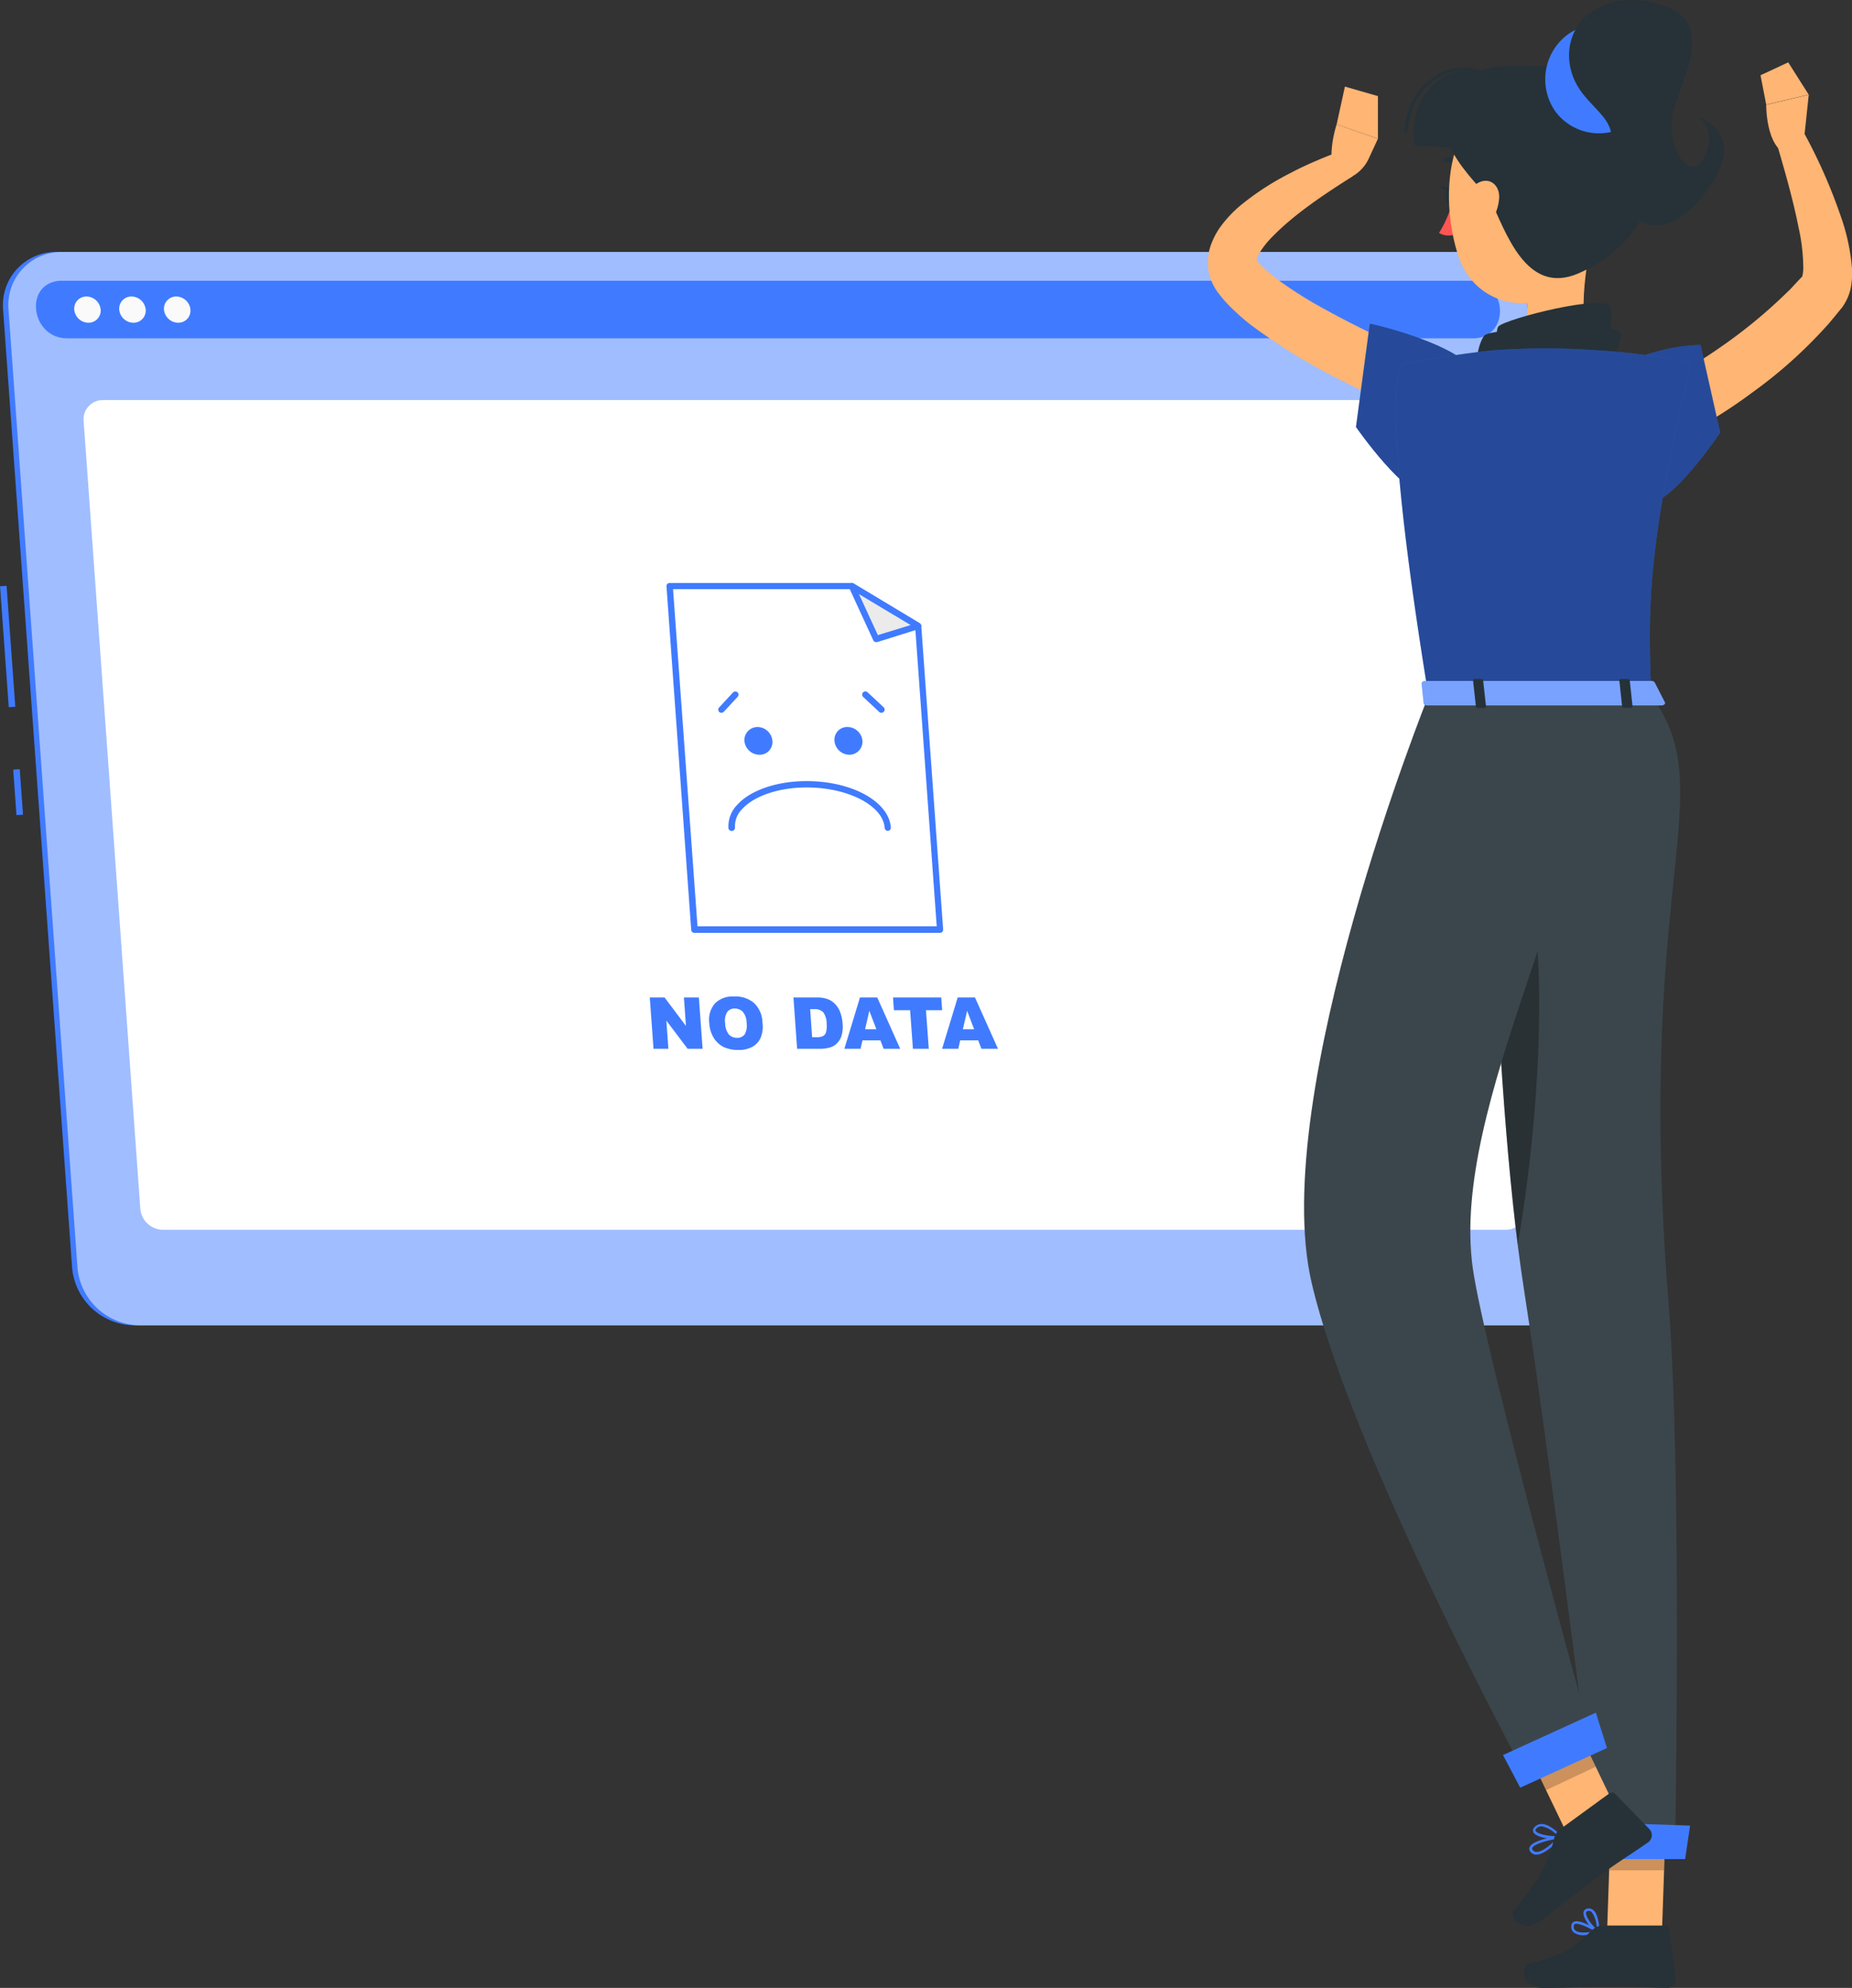 <svg xmlns="http://www.w3.org/2000/svg" xmlns:xlink="http://www.w3.org/1999/xlink" viewBox="0 0 282.57 303.24"><rect x="0" y="0" width="282.57" height="303.24" fill="#333333" stroke="none"/><defs><clipPath id="clip-path" transform="translate(-97.94 -114.7)"><rect width="498.29" height="500" style="fill:none"/></clipPath></defs><g id="Layer_2" data-name="Layer 2"><g id="Character"><g style="clip-path:url(#clip-path)"><rect x="98.61" y="204.08" width="1" height="18.49" transform="translate(-113.01 -107.03) rotate(-4.12)" style="fill:#407bff"/><rect x="100.21" y="232.06" width="1" height="6.96" transform="translate(-114.61 -106.86) rotate(-4.12)" style="fill:#407bff"/><path d="M332.54,316.87H118.38a9.64,9.64,0,0,1-9.44-8.81L98.41,161.93a8.11,8.11,0,0,1,8.18-8.8H320.75a9.65,9.65,0,0,1,9.44,8.8l10.52,146.13A8.11,8.11,0,0,1,332.54,316.87Z" transform="translate(-97.94 -114.7)" style="fill:#407bff"/><path d="M333.36,316.87H119.2a9.65,9.65,0,0,1-9.44-8.81L99.24,161.93a8.1,8.1,0,0,1,8.17-8.8H321.57a9.65,9.65,0,0,1,9.44,8.8l10.52,146.13A8.11,8.11,0,0,1,333.36,316.87Z" transform="translate(-97.94 -114.7)" style="fill:#407bff"/><path d="M333.36,316.87H119.2a9.65,9.65,0,0,1-9.44-8.81L99.24,161.93a8.1,8.1,0,0,1,8.17-8.8H321.57a9.65,9.65,0,0,1,9.44,8.8l10.52,146.13A8.11,8.11,0,0,1,333.36,316.87Z" transform="translate(-97.94 -114.7)" style="fill:#fff;opacity:0.5"/><path d="M321.88,157.53H107.73q-.37,0-.72,0c-5.48.45-4.36,8.78,1.17,8.78H322.7c5.53,0,5.44-8.33-.1-8.78Q322.26,157.53,321.88,157.53Z" transform="translate(-97.94 -114.7)" style="fill:#407bff"/><path d="M113.3,161.93a1.85,1.85,0,0,1-1.87,2,2.19,2.19,0,0,1-2.16-2,1.85,1.85,0,0,1,1.87-2A2.21,2.21,0,0,1,113.3,161.93Z" transform="translate(-97.94 -114.7)" style="fill:#fafafa"/><path d="M120.17,161.93a1.85,1.85,0,0,1-1.87,2,2.2,2.2,0,0,1-2.17-2,1.86,1.86,0,0,1,1.88-2A2.21,2.21,0,0,1,120.17,161.93Z" transform="translate(-97.94 -114.7)" style="fill:#fafafa"/><path d="M127,161.93a1.85,1.85,0,0,1-1.87,2,2.2,2.2,0,0,1-2.17-2,1.86,1.86,0,0,1,1.87-2A2.21,2.21,0,0,1,127,161.93Z" transform="translate(-97.94 -114.7)" style="fill:#fafafa"/><path d="M327.68,302.29H122.78a3.49,3.49,0,0,1-3.43-3.2L110.7,178.92a2.93,2.93,0,0,1,3-3.19H318.57a3.49,3.49,0,0,1,3.42,3.19l8.65,120.17A2.93,2.93,0,0,1,327.68,302.29Z" transform="translate(-97.94 -114.7)" style="fill:#fff"/><polygon points="143.41 141.8 140.07 95.48 129.97 89.4 102.16 89.4 105.94 141.8 143.41 141.8" style="fill:#fff"/><path d="M241.36,257H203.88a.48.48,0,0,1-.48-.45l-3.77-52.4a.5.5,0,0,1,.12-.37.53.53,0,0,1,.36-.15h27.8a.43.43,0,0,1,.25.07l10.11,6.08a.5.5,0,0,1,.23.38l3.34,46.32a.5.5,0,0,1-.13.37A.47.47,0,0,1,241.36,257Zm-37-1h36.5l-3.28-45.55-9.77-5.88H200.63Z" transform="translate(-97.94 -114.7)" style="fill:#407bff"/><polygon points="140.07 95.48 129.97 89.4 133.68 97.46 140.07 95.48" style="fill:#ebebeb"/><path d="M231.62,212.65a.5.5,0,0,1-.44-.28l-3.71-8.06a.49.49,0,0,1,.12-.57.48.48,0,0,1,.57-.05l10.11,6.08a.51.51,0,0,1,.23.48.47.47,0,0,1-.34.4l-6.39,2ZM229,205.33l2.88,6.25,5-1.53Z" transform="translate(-97.94 -114.7)" style="fill:#407bff"/><path d="M215.79,227.71a1.94,1.94,0,0,1-2,2.12,2.31,2.31,0,0,1-2.27-2.12,2,2,0,0,1,2-2.11A2.31,2.31,0,0,1,215.79,227.71Z" transform="translate(-97.94 -114.7)" style="fill:#407bff"/><path d="M229.53,227.71a2,2,0,0,1-2,2.12,2.31,2.31,0,0,1-2.27-2.12,1.94,1.94,0,0,1,2-2.11A2.31,2.31,0,0,1,229.53,227.71Z" transform="translate(-97.94 -114.7)" style="fill:#407bff"/><path d="M233.4,241.44a.48.48,0,0,1-.48-.45c-.24-3.4-5.58-6.17-11.9-6.17-4.18,0-7.94,1.25-9.8,3.25a3.71,3.71,0,0,0-1.14,2.86.49.49,0,0,1-1,.06,4.71,4.71,0,0,1,1.4-3.58c2-2.19,6.07-3.56,10.51-3.56,6.93,0,12.58,3.11,12.87,7.08a.48.48,0,0,1-.45.51Z" transform="translate(-97.94 -114.7)" style="fill:#407bff"/><path d="M208,223.43a.53.53,0,0,1-.33-.13.5.5,0,0,1,0-.69l2.12-2.29a.5.5,0,0,1,.69,0,.49.49,0,0,1,0,.68l-2.12,2.29A.52.52,0,0,1,208,223.43Z" transform="translate(-97.94 -114.7)" style="fill:#407bff"/><path d="M232.41,223.43a.51.51,0,0,1-.33-.13L229.63,221a.49.49,0,0,1,0-.69.5.5,0,0,1,.69,0l2.45,2.29a.47.47,0,0,1,0,.68A.48.48,0,0,1,232.41,223.43Z" transform="translate(-97.94 -114.7)" style="fill:#407bff"/><path d="M197.08,266.86h2.26l3.26,4.34-.31-4.34h2.28l.57,7.83h-2.28l-3.25-4.3.31,4.3h-2.27Z" transform="translate(-97.94 -114.7)" style="fill:#407bff"/><path d="M206.16,270.78a3.8,3.8,0,0,1,.85-3,3.74,3.74,0,0,1,2.9-1.07,4.35,4.35,0,0,1,3.09,1,4.23,4.23,0,0,1,1.27,2.94A4.53,4.53,0,0,1,214,273a3,3,0,0,1-1.24,1.37,4.16,4.16,0,0,1-2.14.49,5.23,5.23,0,0,1-2.22-.42,3.78,3.78,0,0,1-1.51-1.34A4.76,4.76,0,0,1,206.16,270.78Zm2.42,0a2.87,2.87,0,0,0,.56,1.71,1.63,1.63,0,0,0,1.24.52,1.38,1.38,0,0,0,1.17-.51,2.8,2.8,0,0,0,.3-1.82,2.63,2.63,0,0,0-.56-1.62,1.66,1.66,0,0,0-1.25-.51,1.35,1.35,0,0,0-1.14.52A2.49,2.49,0,0,0,208.58,270.79Z" transform="translate(-97.94 -114.7)" style="fill:#407bff"/><path d="M219,266.86h3.59a4.51,4.51,0,0,1,1.74.29,3.06,3.06,0,0,1,1.14.83,3.76,3.76,0,0,1,.71,1.25,5.86,5.86,0,0,1,.31,1.52,5.08,5.08,0,0,1-.15,1.95,2.91,2.91,0,0,1-.71,1.16,2.33,2.33,0,0,1-1.05.62,5.49,5.49,0,0,1-1.42.21h-3.6Zm2.55,1.78.3,4.28h.6a2.4,2.4,0,0,0,1.06-.17,1,1,0,0,0,.46-.59,3.7,3.7,0,0,0,.09-1.36,2.78,2.78,0,0,0-.53-1.7,1.81,1.81,0,0,0-1.38-.46Z" transform="translate(-97.94 -114.7)" style="fill:#407bff"/><path d="M232.27,273.4h-2.74l-.29,1.29h-2.47l2.38-7.83h2.64l3.5,7.83h-2.53Zm-.62-1.69-1.07-2.82-.65,2.82Z" transform="translate(-97.94 -114.7)" style="fill:#407bff"/><path d="M234.19,266.86h7.36l.14,1.94h-2.47l.43,5.89h-2.42l-.43-5.89h-2.47Z" transform="translate(-97.94 -114.7)" style="fill:#407bff"/><path d="M247.19,273.4h-2.75l-.29,1.29h-2.47l2.38-7.83h2.64l3.51,7.83h-2.53Zm-.62-1.69-1.07-2.82-.65,2.82Z" transform="translate(-97.94 -114.7)" style="fill:#407bff"/><path d="M348.51,174.79c.9-.45,2-1,2.95-1.57s2-1.12,3-1.72c2-1.21,3.93-2.4,5.81-3.72a77.45,77.45,0,0,0,10.51-8.66c.42-.38.77-.8,1.16-1.21l.57-.61.29-.3.14-.16h0l0,0c-.14.27,0,.19,0-.07a5.39,5.39,0,0,0,.14-1.09,29.22,29.22,0,0,0-.73-6.32c-.89-4.48-2.24-9.1-3.57-13.62l3.89-1.7a82.12,82.12,0,0,1,6.11,13.6,31.57,31.57,0,0,1,1.72,7.89,12.78,12.78,0,0,1-.08,2.51,7.71,7.71,0,0,1-1.23,3.28l-.16.24-.13.16-.16.19-.31.38-.61.75c-.42.49-.81,1-1.26,1.47a70.87,70.87,0,0,1-11.38,10.15c-2,1.49-4.12,2.91-6.28,4.19-1.08.66-2.17,1.28-3.28,1.89s-2.19,1.17-3.46,1.77Z" transform="translate(-97.94 -114.7)" style="fill:#ffb573"/><path d="M339.62,409.89a10.18,10.18,0,0,0,2.21-.3.19.19,0,0,0,.15-.16.2.2,0,0,0-.09-.2c-.28-.19-2.83-1.83-3.8-1.39a.67.67,0,0,0-.4.56,1.13,1.13,0,0,0,.33,1.05A2.38,2.38,0,0,0,339.62,409.89Zm1.65-.59c-1.46.3-2.56.25-3-.14a.74.74,0,0,1-.2-.71.29.29,0,0,1,.16-.25C338.77,408,340.23,408.68,341.27,409.3Z" transform="translate(-97.94 -114.7)" style="fill:#407bff"/><path d="M341.79,409.59l.09,0a.19.19,0,0,0,.1-.18c0-.1,0-2.51-.92-3.32a1,1,0,0,0-.84-.26.7.7,0,0,0-.67.55c-.18.95,1.34,2.75,2.14,3.21Zm-1.43-3.39a.67.67,0,0,1,.44.17,4.52,4.52,0,0,1,.77,2.64c-.79-.64-1.74-2-1.63-2.57,0-.09.08-.21.33-.24Z" transform="translate(-97.94 -114.7)" style="fill:#407bff"/><path d="M341.05,149.78c-1,5-3,15,.45,18.35,0,0-1.36,5-10.6,5-10.15,0-4.85-5-4.85-5,5.54-1.32,5.4-5.44,4.43-9.3Z" transform="translate(-97.94 -114.7)" style="fill:#ffb573"/><path d="M324.11,170.13c-1.59.22-.24-3.91.41-4.34,1.5-1,20.85-2.39,20.72,0-.08,1-.55,3-1.4,3.66S338,168.05,324.11,170.13Z" transform="translate(-97.94 -114.7)" style="fill:#263238"/><path d="M327.26,168.74c-1.26.43-1.14-3.73-.71-4.23,1-1.16,16.66-5.18,17.13-2.91.18,1,.26,3-.28,3.71S338.26,164.81,327.26,168.74Z" transform="translate(-97.94 -114.7)" style="fill:#263238"/><path d="M321.44,140.82a.45.45,0,0,1-.34-.15,3.17,3.17,0,0,0-2.59-1.23.39.39,0,1,1-.08-.78,3.91,3.91,0,0,1,3.29,1.51.4.4,0,0,1-.06.56A.43.43,0,0,1,321.44,140.82Z" transform="translate(-97.94 -114.7)" style="fill:#263238"/><path d="M319.5,145.71a18.08,18.08,0,0,1-2,4.53,2.9,2.9,0,0,0,2.44.21Z" transform="translate(-97.94 -114.7)" style="fill:#ff5652"/><path d="M320,144.5c.06.67-.24,1.25-.68,1.29s-.85-.47-.92-1.14.24-1.25.68-1.29S319.92,143.82,320,144.5Z" transform="translate(-97.94 -114.7)" style="fill:#263238"/><path d="M319.27,143.37l-1.66-.3S318.56,144.25,319.27,143.37Z" transform="translate(-97.94 -114.7)" style="fill:#263238"/><polygon points="253.58 294.69 245.2 294.69 245.86 275.29 254.24 275.29 253.58 294.69" style="fill:#ffb573"/><path d="M342.49,408.42h9.41a.65.65,0,0,1,.66.58l1.08,7.44a1.35,1.35,0,0,1-1.35,1.49c-3.28-.05-4.86-.25-9-.25-2.54,0-6.26.27-9.78.27s-3.7-3.48-2.24-3.79c6.57-1.42,7.6-3.36,9.82-5.22A2.18,2.18,0,0,1,342.49,408.42Z" transform="translate(-97.94 -114.7)" style="fill:#263238"/><g style="opacity:0.2"><polygon points="254.24 275.3 245.86 275.3 245.53 285.3 253.91 285.3 254.24 275.3"/></g><path d="M318.2,179.75A164,164,0,0,1,303.15,173a91.32,91.32,0,0,1-14.41-8.77,35.46,35.46,0,0,1-3.42-3.07c-.28-.3-.55-.58-.83-.93a13,13,0,0,1-.88-1.13,7.69,7.69,0,0,1-.84-7.23,11,11,0,0,1,1.4-2.6,18.42,18.42,0,0,1,3.39-3.52,42,42,0,0,1,7.3-4.67c1.24-.66,2.51-1.25,3.79-1.8s2.54-1.07,3.9-1.54l1.78,3.85c-4.36,2.75-8.88,5.77-12.2,9.16a14,14,0,0,0-2,2.49c-.48.79-.47,1.38-.39,1.33s0,0,.14.1l.4.43a7.07,7.07,0,0,0,.55.54,25.57,25.57,0,0,0,2.7,2.17,61.7,61.7,0,0,0,6.43,4c2.26,1.26,4.58,2.45,6.94,3.59,4.71,2.26,9.6,4.43,14.39,6.41Z" transform="translate(-97.94 -114.7)" style="fill:#ffb573"/><path d="M306.79,138.86l1.39-3-6.3-2.19s-2,5.91.38,8.63h0A6,6,0,0,0,306.79,138.86Z" transform="translate(-97.94 -114.7)" style="fill:#ffb573"/><polygon points="210.24 14.66 205.2 13.21 203.94 18.97 210.24 21.15 210.24 14.66" style="fill:#ffb573"/><path d="M373.17,136.15l.74-7-6.49,1.53s-.09,6.58,3.34,7.62Z" transform="translate(-97.94 -114.7)" style="fill:#ffb573"/><polygon points="272.84 9.51 268.61 11.48 269.48 15.95 275.96 14.43 272.84 9.51" style="fill:#ffb573"/><path d="M342.37,140c.3,8.31.61,11.82-3.15,16.47-5.64,7-15.91,5.55-18.69-2.5-2.51-7.24-2.59-19.61,5.17-23.69A11.34,11.34,0,0,1,342.37,140Z" transform="translate(-97.94 -114.7)" style="fill:#ffb573"/><path d="M338.75,156.41c8.15-3.52,13.52-10.95,11.25-22.57-2.17-11.12-9.67-12.21-12.77-9.91s-10.83-1.13-15.46,2.77c-8,6.76-.44,14,3.51,18.37C327.65,149.93,330.74,159.87,338.75,156.41Z" transform="translate(-97.94 -114.7)" style="fill:#263238"/><path d="M335.36,131.85a8.29,8.29,0,1,0,1.82-11.92A8.53,8.53,0,0,0,335.36,131.85Z" transform="translate(-97.94 -114.7)" style="fill:#407bff"/><path d="M337.48,124.71c-1.18-6.7,5.16-11.86,13.63-9.37s4,10,2.26,16,2.82,11.72,4.73,7.15-1.3-6-1.3-6,9,2.33.64,12.48-15.93-1.06-13.88-7.67C345.21,132,338.59,131,337.48,124.71Z" transform="translate(-97.94 -114.7)" style="fill:#263238"/><path d="M329,127.24c-3.87-2-10.42-3.65-14.15,2.63-1.77,3-1.08,7-1.08,7l11.39.76Z" transform="translate(-97.94 -114.7)" style="fill:#263238"/><path d="M312.44,134.89h0a.25.25,0,0,1-.23-.27c0-.17.28-4.19,2.71-6.72,5.87-6.09,12.75-1,14.72.66a.25.25,0,1,1-.33.38c-1.88-1.62-8.46-6.47-14-.69-2.3,2.39-2.57,6.36-2.57,6.4A.26.26,0,0,1,312.44,134.89Z" transform="translate(-97.94 -114.7)" style="fill:#263238"/><path d="M326.68,144.74A6.9,6.9,0,0,1,325,149c-1.38,1.62-3,.82-3.33-1-.32-1.61,0-4.4,1.75-5.38S326.69,142.89,326.68,144.74Z" transform="translate(-97.94 -114.7)" style="fill:#ffb573"/><path d="M324.88,220.83s.53,58.15,5.58,90.55c4.07,26.17,11.61,86.68,11.61,86.68h11.42s1.12-58.42-.95-84.3c-5.23-65.5,8.27-77.75-2.63-92.93Z" transform="translate(-97.94 -114.7)" style="fill:#263238"/><path d="M324.88,220.83s.53,58.15,5.58,90.55c4.07,26.17,11.61,86.68,11.61,86.68h11.42s1.12-58.42-.95-84.3c-5.23-65.5,8.27-77.75-2.63-92.93Z" transform="translate(-97.94 -114.7)" style="fill:#fff;opacity:0.1"/><path d="M330.88,247.21c4,17.55.81,45.19-1.38,57.36-2.32-18.48-3.49-42.43-4.07-60C327.5,241.23,329.46,241,330.88,247.21Z" transform="translate(-97.94 -114.7)" style="opacity:0.3"/><polygon points="242.56 283.59 257.11 283.59 257.87 278.48 242.48 277.96 242.56 283.59" style="fill:#407bff"/><path d="M344.66,171.75c1.37-2.72,8.72-4.43,12.74-4.43l3,13.37s-8,11.89-11.34,10.63C345.14,189.83,341.73,177.58,344.66,171.75Z" transform="translate(-97.94 -114.7)" style="fill:#407bff"/><path d="M344.66,171.75c1.37-2.72,8.72-4.43,12.74-4.43l3,13.37s-8,11.89-11.34,10.63C345.14,189.83,341.73,177.58,344.66,171.75Z" transform="translate(-97.94 -114.7)" style="opacity:0.4"/><path d="M336.18,395a.19.19,0,0,0,0-.19.2.2,0,0,0-.2-.11c-.42.07-4.12.65-4.62,1.71a.62.62,0,0,0,0,.63,1.09,1.09,0,0,0,.85.57c1.22.12,3-1.56,3.9-2.58Zm-4.44,1.54c.34-.56,2.25-1.08,3.71-1.35-1.31,1.34-2.48,2.09-3.16,2a.69.69,0,0,1-.55-.38.23.23,0,0,1,0-.25A.08.08,0,0,1,331.74,396.56Z" transform="translate(-97.94 -114.7)" style="fill:#407bff"/><path d="M336.18,395l0,0a.22.22,0,0,0,0-.19c-.06-.07-1.55-1.78-2.91-1.87a1.43,1.43,0,0,0-1.09.37c-.42.37-.38.69-.28.89.44.86,3.1,1.16,4.17.93A.2.2,0,0,0,336.18,395Zm-3.92-1.26a.79.79,0,0,1,.16-.18,1.06,1.06,0,0,1,.8-.27,4.54,4.54,0,0,1,2.38,1.47c-1.18.1-3.1-.26-3.36-.78A.21.21,0,0,1,332.26,393.76Z" transform="translate(-97.94 -114.7)" style="fill:#407bff"/><polygon points="246.96 276.77 239.3 280.17 235.89 273.07 231.43 263.76 230.9 262.68 238.56 259.27 239.15 260.49 243.47 269.5 246.96 276.77" style="fill:#ffb573"/><polygon points="243.47 269.5 235.89 273.07 231.43 263.76 239.15 260.49 243.47 269.5" style="opacity:0.2"/><path d="M315.89,220.83s-24.47,60.84-17.84,89.48c6,25.89,32.51,74.92,32.51,74.92l10.25-5.14s-16.39-59.19-18.17-72c-3.46-25,18.78-60.33,18.78-87.21Z" transform="translate(-97.94 -114.7)" style="fill:#263238"/><path d="M315.89,220.83s-24.47,60.84-17.84,89.48c6,25.89,32.51,74.92,32.51,74.92l10.25-5.14s-16.39-59.19-18.17-72c-3.46-25,18.78-60.33,18.78-87.21Z" transform="translate(-97.94 -114.7)" style="fill:#fff;opacity:0.1"/><path d="M335.88,393.81l7.61-5.54a.67.67,0,0,1,.88.07l5.24,5.39a1.35,1.35,0,0,1-.2,2c-2.69,1.88-4.08,2.66-7.43,5.09-2.06,1.5-6.16,4.81-9,6.88s-5-.63-4-1.75c4.47-5,5.42-8.09,6.11-10.9A2.27,2.27,0,0,1,335.88,393.81Z" transform="translate(-97.94 -114.7)" style="fill:#263238"/><polygon points="231.95 272.7 245.18 266.65 243.49 261.25 229.32 267.72 231.95 272.7" style="fill:#407bff"/><path d="M322.39,171.07c-1.1-2.84-10.66-6-15.45-7l-2.11,15.77s7.83,11.26,11.27,10.33C320.16,189,324.74,177.16,322.39,171.07Z" transform="translate(-97.94 -114.7)" style="fill:#407bff"/><path d="M322.39,171.07c-1.1-2.84-10.66-6-15.45-7l-2.11,15.77s7.83,11.26,11.27,10.33C320.16,189,324.74,177.16,322.39,171.07Z" transform="translate(-97.94 -114.7)" style="opacity:0.4"/><path d="M311.89,170.28s-4,1.4,4,50.55h34c-.57-13.84-.58-22.38,6-50.8a100,100,0,0,0-14.44-1.9,107.54,107.54,0,0,0-15.45,0C319.42,168.74,311.89,170.28,311.89,170.28Z" transform="translate(-97.94 -114.7)" style="fill:#407bff"/><path d="M311.89,170.28s-4,1.4,4,50.55h34c-.57-13.84-.58-22.38,6-50.8a100,100,0,0,0-14.44-1.9,107.54,107.54,0,0,0-15.45,0C319.42,168.74,311.89,170.28,311.89,170.28Z" transform="translate(-97.94 -114.7)" style="opacity:0.4"/><path d="M350.42,218.83l1.54,3c.12.24-.16.48-.56.48H315.73c-.31,0-.56-.15-.58-.35l-.31-3c0-.21.24-.39.58-.39h34.45A.61.61,0,0,1,350.42,218.83Z" transform="translate(-97.94 -114.7)" style="fill:#407bff"/><path d="M350.42,218.83l1.54,3c.12.24-.16.48-.56.48H315.73c-.31,0-.56-.15-.58-.35l-.31-3c0-.21.24-.39.58-.39h34.45A.61.61,0,0,1,350.42,218.83Z" transform="translate(-97.94 -114.7)" style="fill:#fff;opacity:0.3"/><path d="M345.8,222.69h.92c.18,0,.32-.1.31-.21l-.43-4c0-.12-.18-.21-.36-.21h-.92c-.19,0-.33.09-.31.21l.43,4C345.45,222.59,345.61,222.69,345.8,222.69Z" transform="translate(-97.94 -114.7)" style="fill:#263238"/><path d="M323.43,222.69h.93c.18,0,.32-.1.31-.21l-.44-4c0-.12-.17-.21-.35-.21H323c-.18,0-.32.09-.31.21l.44,4C323.09,222.59,323.25,222.69,323.43,222.69Z" transform="translate(-97.94 -114.7)" style="fill:#263238"/></g></g></g></svg>